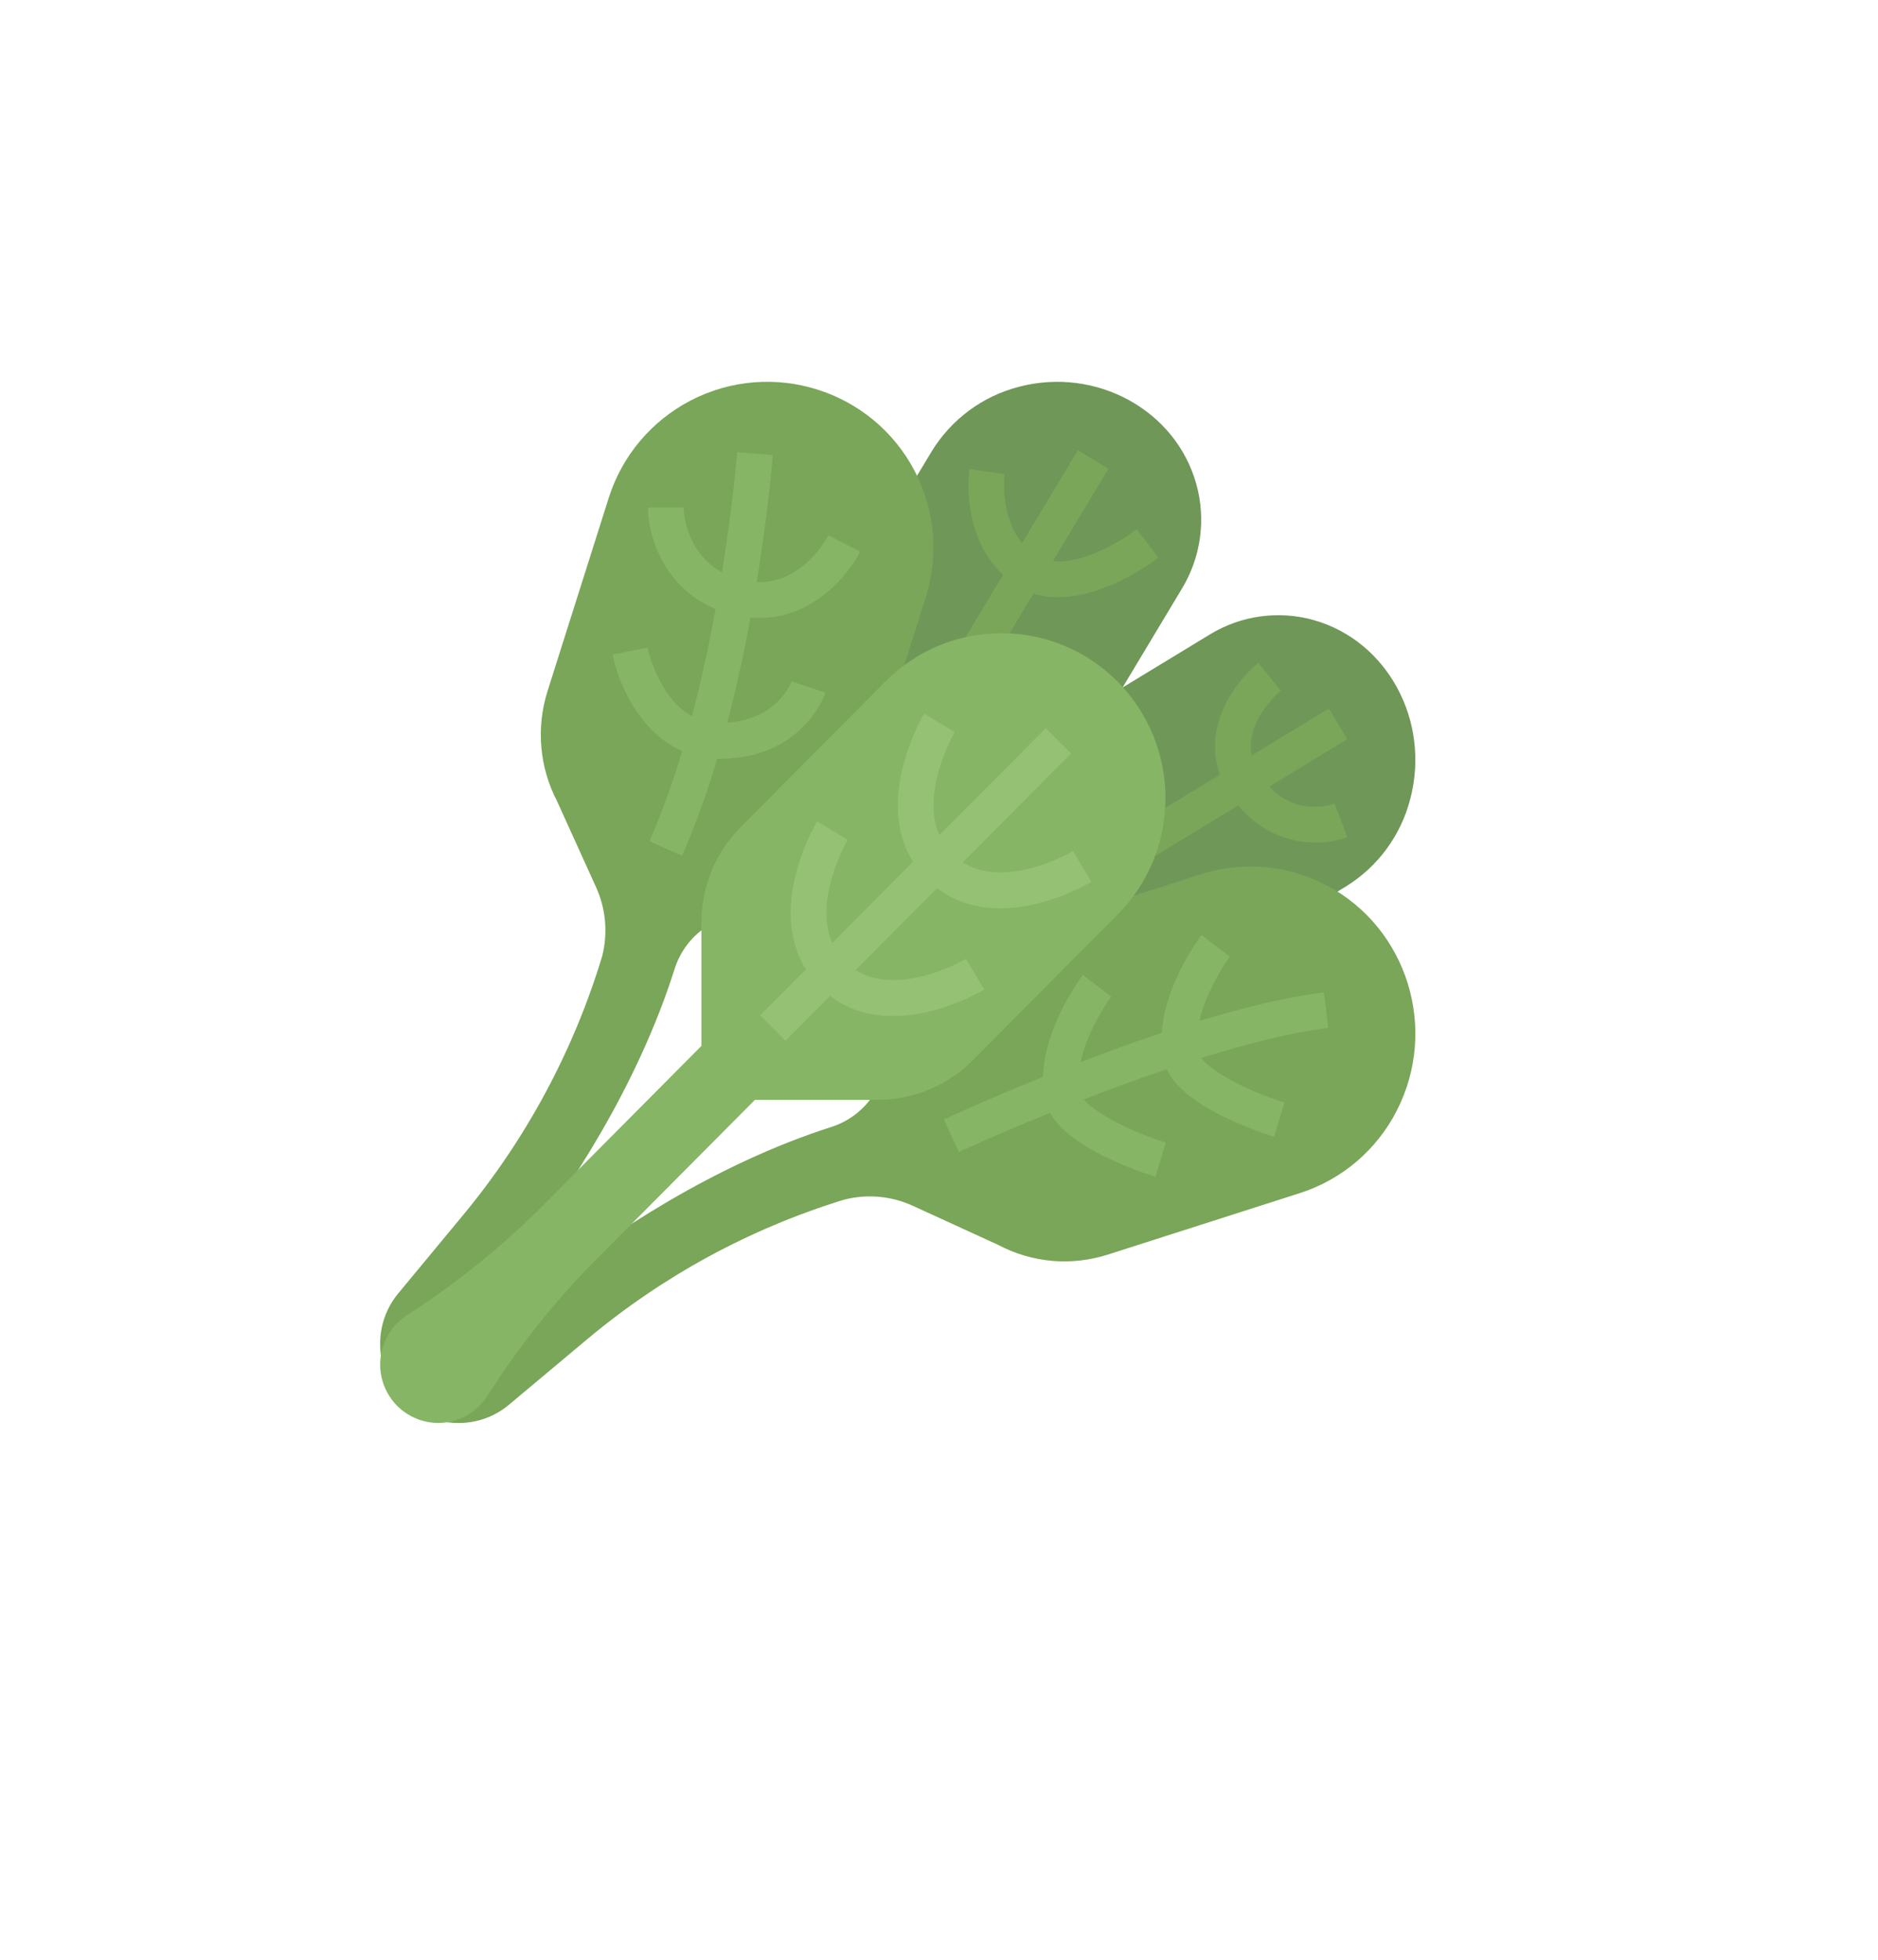 <svg width="23" height="24" viewBox="0 0 23 24" fill="none" xmlns="http://www.w3.org/2000/svg">
<g filter="url(#filter0_d_543_3292)">
<ellipse cx="11.491" cy="11.55" rx="10.491" ry="10.55" fill="white"/>
</g>
<g opacity="0.9" clip-path="url(#clip0_543_3292)">
<path d="M12.337 9.799L11.869 11.61L13.581 12.097C13.767 12.15 13.962 12.163 14.153 12.137C14.345 12.11 14.529 12.044 14.694 11.943L16.485 10.855C16.878 10.612 17.161 10.225 17.274 9.775C17.519 8.826 16.991 7.85 16.093 7.595C15.88 7.534 15.656 7.519 15.436 7.549C15.216 7.579 15.005 7.655 14.815 7.771L13.024 8.86C12.681 9.071 12.435 9.408 12.337 9.799Z" fill="#5F8C46"/>
<path d="M12.458 9.702L10.658 10.171L10.174 8.45C10.121 8.263 10.108 8.067 10.134 7.875C10.16 7.682 10.226 7.497 10.326 7.331L11.409 5.53C11.65 5.135 12.035 4.85 12.482 4.736C13.426 4.49 14.397 5.022 14.65 5.924C14.711 6.139 14.726 6.364 14.696 6.585C14.666 6.806 14.59 7.019 14.475 7.209L13.393 9.011C13.182 9.355 12.847 9.603 12.458 9.702Z" fill="#5F8C46"/>
<path d="M16.346 9.841C16.207 9.888 16.057 9.894 15.915 9.857C15.773 9.82 15.645 9.742 15.546 9.633L16.501 9.052L16.275 8.676L15.331 9.25C15.248 8.826 15.665 8.476 15.686 8.459L15.412 8.117C15.131 8.345 14.724 8.891 14.942 9.486L11.756 11.422L11.982 11.798L15.165 9.864C15.457 10.215 15.818 10.319 16.111 10.319C16.245 10.32 16.377 10.298 16.502 10.252L16.346 9.841Z" fill="#6A9C46"/>
<path d="M12.962 7.314C13.558 7.314 14.157 6.853 14.189 6.828L13.921 6.481C13.739 6.622 13.264 6.912 12.896 6.871L13.575 5.741L13.201 5.513L12.518 6.65C12.239 6.312 12.303 5.812 12.304 5.806L12.088 5.775L11.872 5.743C11.867 5.779 11.762 6.552 12.284 7.04L10.47 10.058L10.845 10.285L12.657 7.269C12.756 7.3 12.859 7.315 12.962 7.314Z" fill="#6A9C46"/>
<path d="M16.247 10.842C17.236 11.364 17.62 12.599 17.106 13.602C16.985 13.84 16.817 14.051 16.615 14.224C16.412 14.397 16.177 14.528 15.923 14.61L13.565 15.365C13.345 15.435 13.114 15.461 12.884 15.441C12.654 15.42 12.43 15.354 12.226 15.246L11.178 14.766C10.918 14.647 10.626 14.62 10.348 14.689L10.339 14.691C9.185 15.045 8.113 15.628 7.186 16.405L6.232 17.204C6.061 17.347 5.846 17.426 5.623 17.426H5.606C5.466 17.426 5.328 17.395 5.202 17.335C5.075 17.276 4.963 17.188 4.874 17.08L5.53 16.547C5.53 16.547 5.558 16.647 6.65 15.768C7.466 15.112 8.757 14.257 10.182 13.801C10.408 13.729 10.601 13.575 10.721 13.37L11.32 12.338C11.426 12.131 11.572 11.947 11.748 11.797C11.925 11.646 12.129 11.532 12.35 11.461L14.708 10.706C14.96 10.625 15.227 10.596 15.491 10.619C15.755 10.642 16.012 10.718 16.247 10.842Z" fill="#6A9C46"/>
<path d="M11.203 5.77C10.684 4.775 9.455 4.388 8.458 4.905C8.222 5.028 8.011 5.196 7.839 5.4C7.667 5.604 7.537 5.84 7.456 6.095L6.705 8.466C6.635 8.687 6.61 8.92 6.63 9.151C6.65 9.383 6.716 9.607 6.823 9.813L7.301 10.867C7.419 11.128 7.446 11.422 7.377 11.701L7.375 11.71C7.023 12.871 6.444 13.949 5.671 14.881L4.876 15.841C4.734 16.013 4.656 16.229 4.656 16.453V16.471C4.656 16.611 4.686 16.75 4.746 16.877C4.805 17.004 4.892 17.116 4.999 17.206L5.53 16.547C5.53 16.547 5.43 16.519 6.304 15.42C6.957 14.6 7.807 13.301 8.261 11.869C8.332 11.641 8.485 11.447 8.689 11.326L9.715 10.724C9.921 10.617 10.104 10.471 10.253 10.293C10.403 10.116 10.516 9.91 10.587 9.688L11.338 7.317C11.418 7.063 11.448 6.795 11.425 6.53C11.401 6.264 11.326 6.006 11.203 5.77Z" fill="#6A9C46"/>
<path d="M9.3 7.568C9.946 7.568 10.381 7.062 10.535 6.753L10.144 6.556C10.072 6.686 9.978 6.803 9.867 6.901C9.686 7.061 9.485 7.136 9.268 7.128C9.409 6.263 9.46 5.627 9.464 5.572L9.028 5.538C9.027 5.551 8.978 6.164 8.842 7.008C8.384 6.758 8.372 6.239 8.372 6.214L8.153 6.215H7.935C7.935 6.545 8.114 7.188 8.764 7.458C8.688 7.872 8.593 8.32 8.474 8.77C8.342 8.698 8.226 8.581 8.128 8.419C8.037 8.267 7.971 8.102 7.93 7.93L7.502 8.016C7.572 8.368 7.831 8.968 8.354 9.198C8.243 9.574 8.11 9.943 7.953 10.302L8.353 10.481C8.521 10.094 8.665 9.697 8.784 9.291C8.792 9.292 8.8 9.292 8.809 9.292C9.829 9.292 10.098 8.516 10.109 8.482L9.695 8.343C9.693 8.348 9.534 8.805 8.907 8.849C9.024 8.407 9.117 7.969 9.192 7.563C9.229 7.566 9.264 7.568 9.3 7.568Z" fill="#79AD54"/>
<path d="M12.264 7.754C12.001 7.754 11.739 7.806 11.495 7.907C11.252 8.009 11.03 8.158 10.844 8.345L9.072 10.127C8.919 10.281 8.798 10.463 8.716 10.663C8.633 10.864 8.59 11.079 8.59 11.296V12.809L6.644 14.767C6.194 15.219 5.7 15.626 5.171 15.982L4.973 16.114C4.875 16.18 4.795 16.268 4.74 16.372C4.685 16.476 4.656 16.592 4.656 16.71C4.656 16.804 4.674 16.897 4.71 16.984C4.746 17.071 4.798 17.15 4.864 17.216C4.93 17.283 5.009 17.335 5.095 17.371C5.182 17.407 5.274 17.426 5.368 17.426C5.485 17.426 5.6 17.397 5.704 17.341C5.807 17.286 5.895 17.205 5.96 17.107L6.092 16.908C6.445 16.375 6.85 15.879 7.3 15.426L9.246 13.469H10.752C10.967 13.469 11.181 13.426 11.38 13.343C11.58 13.26 11.761 13.139 11.913 12.985L13.685 11.203C13.872 11.015 14.02 10.793 14.121 10.548C14.222 10.302 14.274 10.04 14.274 9.774C14.274 9.238 14.062 8.724 13.685 8.345C13.309 7.966 12.797 7.754 12.264 7.754Z" fill="#79AD54"/>
<path d="M13.142 10.422C13.133 10.428 12.329 10.901 11.791 10.561L13.117 9.228L12.808 8.917L11.504 10.228C11.27 9.692 11.688 8.974 11.693 8.965L11.505 8.853L11.318 8.739C11.195 8.957 11.104 9.192 11.046 9.435C10.946 9.87 10.994 10.251 11.181 10.553L10.193 11.547C9.959 11.011 10.376 10.293 10.381 10.284L10.194 10.172L10.006 10.059C9.883 10.276 9.792 10.511 9.735 10.754C9.635 11.189 9.682 11.57 9.87 11.872L9.31 12.434L9.619 12.745L10.165 12.196C10.38 12.36 10.642 12.443 10.938 12.443C11.081 12.442 11.224 12.425 11.363 12.392C11.605 12.334 11.838 12.242 12.055 12.119L11.83 11.742C11.821 11.747 11.017 12.22 10.479 11.88L11.477 10.877C11.692 11.041 11.953 11.124 12.25 11.124C12.393 11.123 12.535 11.106 12.675 11.073C12.917 11.015 13.15 10.923 13.366 10.8L13.142 10.422Z" fill="#89BA66"/>
<path d="M14.712 12.956C15.261 12.785 15.806 12.646 16.268 12.588L16.214 12.152C15.753 12.21 15.224 12.34 14.69 12.502C14.764 12.174 14.965 11.846 15.063 11.715L14.714 11.45C14.605 11.601 14.51 11.762 14.43 11.931C14.309 12.189 14.241 12.43 14.227 12.649C13.884 12.764 13.547 12.887 13.234 13.007C13.305 12.674 13.511 12.338 13.61 12.205L13.262 11.94C13.152 12.091 13.057 12.252 12.977 12.421C12.847 12.698 12.778 12.955 12.772 13.188C12.093 13.462 11.607 13.687 11.559 13.709L11.742 14.108C11.754 14.103 12.209 13.893 12.86 13.629C12.967 13.822 13.195 14.001 13.548 14.173C13.743 14.267 13.945 14.346 14.151 14.412L14.278 13.991C13.879 13.87 13.425 13.643 13.274 13.464C13.591 13.341 13.937 13.213 14.289 13.094C14.386 13.304 14.62 13.498 15.001 13.683C15.196 13.776 15.398 13.856 15.604 13.922L15.731 13.501C15.319 13.376 14.846 13.138 14.712 12.956Z" fill="#79AD54"/>
</g>
<defs>
<filter id="filter0_d_543_3292" x="0" y="-0" width="22.982" height="23.1" filterUnits="userSpaceOnUse" color-interpolation-filters="sRGB">
<feFlood flood-opacity="0" result="BackgroundImageFix"/>
<feColorMatrix in="SourceAlpha" type="matrix" values="0 0 0 0 0 0 0 0 0 0 0 0 0 0 0 0 0 0 127 0" result="hardAlpha"/>
<feOffset/>
<feGaussianBlur stdDeviation="0.5"/>
<feColorMatrix type="matrix" values="0 0 0 0 0 0 0 0 0 0 0 0 0 0 0 0 0 0 0.25 0"/>
<feBlend mode="normal" in2="BackgroundImageFix" result="effect1_dropShadow_543_3292"/>
<feBlend mode="normal" in="SourceGraphic" in2="effect1_dropShadow_543_3292" result="shape"/>
</filter>
<clipPath id="clip0_543_3292">
<rect width="13.99" height="14.069" fill="white" transform="translate(4 4.016)"/>
</clipPath>
</defs>
</svg>
